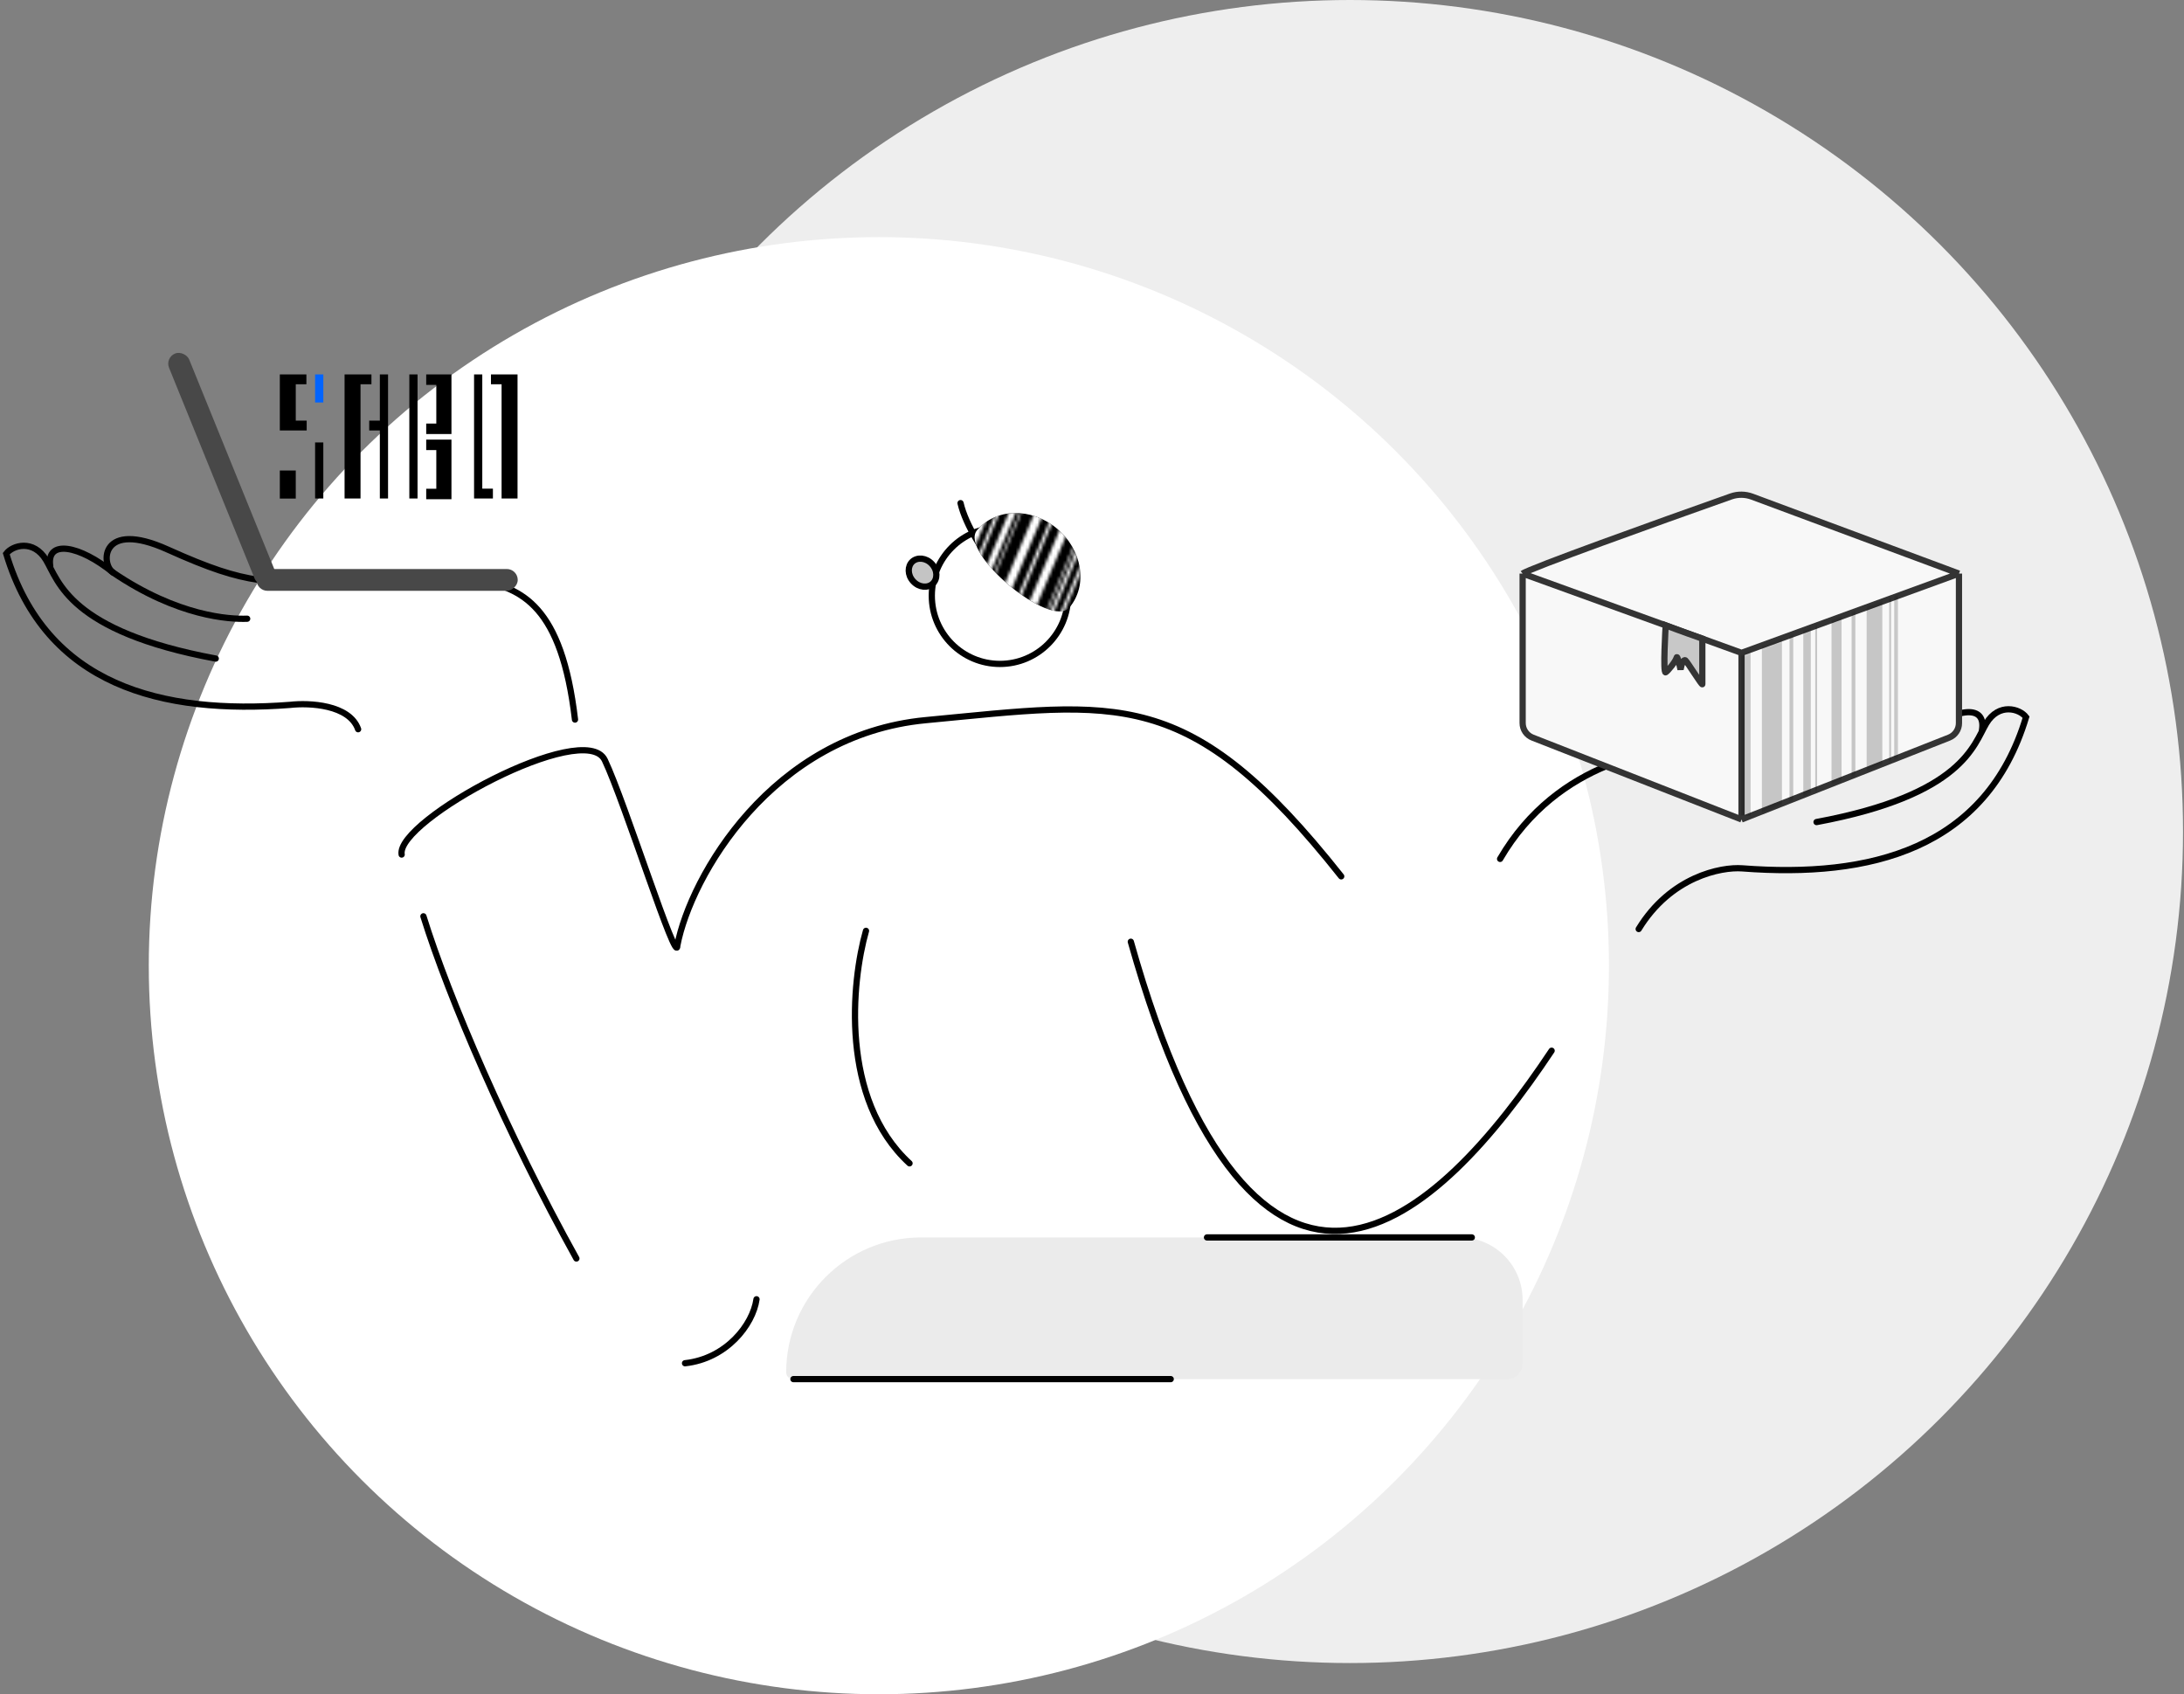 <svg width="700" height="543" viewBox="0 0 700 543" fill="none" xmlns="http://www.w3.org/2000/svg">
<rect x="0" y="0" width="700" height="543" fill="#808080" stroke="none"/>
<ellipse cx="432.688" cy="266.5" rx="267" ry="266.5" fill="#EEEEEE"/>
<ellipse cx="281.688" cy="309.5" rx="234" ry="233.5" fill="white"/>
<path d="M270.586 287.85H401.462C403.671 287.85 405.462 289.64 405.462 291.85V392.098C405.462 402.039 397.403 410.098 387.462 410.098H308.586C287.599 410.098 270.586 393.085 270.586 372.098V287.85Z" fill="white"/>
<path d="M128.825 273.056C128.795 273.136 128.765 273.216 128.737 273.297C128.243 271.518 127.981 270.434 128.825 273.056C135.586 255.054 186.323 233.171 193.268 242.443C198.849 254.552 211.096 286.686 216.522 301.239C216.716 303.762 217.685 305.78 220.011 293.671C222.917 278.536 256.636 229.637 296.169 231.383C340.353 227.308 376.978 211.008 429.301 279.7C432.208 282.611 447.058 319.868 458.95 293.671C470.843 267.475 516.504 325.107 494.995 339.66C481.042 360.035 407.209 471.223 363.607 301.239C361.282 298.445 305.277 300.075 277.565 301.239C272.915 315.987 268.961 350.837 290.355 372.26C317.098 399.038 215.941 444.445 207.221 439.787C198.5 435.13 141.527 324.525 135.132 293.671C131.479 281.556 129.638 275.583 128.825 273.056Z" fill="white"/>
<path d="M342.319 190.923C342.319 202.998 332.544 212.785 320.488 212.785C308.432 212.785 298.656 202.998 298.656 190.923C298.656 178.848 308.432 169.061 320.488 169.061C332.544 169.061 342.319 178.848 342.319 190.923Z" stroke="black" stroke-width="2"/>
<path d="M298.702 180.768C296.819 178.712 294.014 178.537 292.441 179.981C290.868 181.426 290.799 184.239 292.682 186.295C294.565 188.352 297.369 188.526 298.943 187.082C300.516 185.638 300.585 182.824 298.702 180.768Z" fill="#C4C4C4" stroke="black" stroke-width="2"/>
<path d="M69.151 211.072C22.145 202.331 18.787 186.193 14.758 179.469C10.729 172.745 4.014 174.763 2 177.452C14.758 219.859 52.009 229.048 92.971 225.911C99.078 225.212 111.991 225.794 114.781 233.711" stroke="black" stroke-width="2" stroke-linecap="round"/>
<path d="M16.101 181.485C14.758 172.743 25.502 174.761 36.246 183.503C57.063 197.623 73.627 198.52 79.223 198.296" stroke="black" stroke-width="2" stroke-linecap="round"/>
<path d="M36.249 183.505C32.22 180.815 32.22 166.425 53.709 176.108C80.569 188.211 84.598 186.194 114.145 187.539" stroke="black" stroke-width="2" stroke-linecap="round"/>
<path d="M153.152 185.859C167.254 188.549 179.994 194.038 184.292 230.617" stroke="black" stroke-width="2" stroke-linecap="round"/>
<path d="M582.226 263.465C629.232 254.724 632.589 238.586 636.618 231.862C640.648 225.138 647.363 227.155 649.377 229.845C636.618 272.251 599.368 281.441 558.406 278.303C551.608 277.798 535.455 280.981 525.223 297.746" stroke="black" stroke-width="2" stroke-linecap="round"/>
<path d="M635.278 233.879C636.621 225.137 625.877 227.154 615.133 235.896C594.316 250.017 577.752 250.913 572.156 250.689" stroke="black" stroke-width="2" stroke-linecap="round"/>
<path d="M615.134 235.897C619.163 233.207 619.163 218.818 597.674 228.5C570.814 240.604 566.785 238.587 537.238 239.932" stroke="black" stroke-width="2" stroke-linecap="round"/>
<path d="M544.992 239.417C532.398 239.417 499.318 243.451 480.798 275.272" stroke="black" stroke-width="2" stroke-linecap="round"/>
<path d="M135.711 293.671C143.882 319.947 162.56 363.36 184.74 403.345" stroke="black" stroke-width="2" stroke-linecap="round"/>
<path d="M497.317 336.749C460.885 391.47 403.369 447.122 362.441 301.821" stroke="black" stroke-width="2" stroke-linecap="round"/>
<path d="M128.733 273.879C126.795 263.012 187.451 230.218 193.845 243.608C200.24 256.997 217.098 310.553 217.098 302.985C221.361 280.864 247.445 235.458 296.745 230.801C358.369 224.979 381.042 219.158 429.877 280.864" stroke="black" stroke-width="2" stroke-linecap="round"/>
<path d="M277.563 298.328C272.912 314.628 269.192 352.35 291.516 372.841" stroke="black" stroke-width="2" stroke-linecap="round"/>
<path d="M320 410.099C339.96 411.651 382.206 413.825 391.508 410.099C400.809 406.373 401.972 400.785 401.972 400.785" stroke="black" stroke-width="2" stroke-linecap="round"/>
<rect width="6.978" height="80.018" rx="3.489" transform="matrix(0.926 -0.377 0.376 0.926 52.867 114.633)" fill="#484848"/>
<rect x="165.938" y="182.367" width="6.986" height="83.716" rx="3.493" transform="rotate(90 165.938 182.367)" fill="#484848"/>
<path d="M251.98 439.838C251.98 415.954 271.342 396.593 295.225 396.593H468.013C479.059 396.593 488.013 405.548 488.013 416.593V437C488.013 439.761 485.775 442 483.013 442H254.143C252.949 442 251.98 441.032 251.98 439.838Z" fill="#EBEBEB"/>
<path d="M254.305 442C287.249 442 357.555 442 375.228 442" stroke="black" stroke-width="2" stroke-linecap="round"/>
<path d="M386.855 396.593C409.98 396.593 459.329 396.593 471.734 396.593" stroke="black" stroke-width="2" stroke-linecap="round"/>
<path d="M242.468 416.411C241.304 424.585 232.855 435.457 219.558 436.91" stroke="black" stroke-width="2" stroke-linecap="round"/>
<path d="M488.027 183.836C489.967 182.257 531.366 167.4 554.781 159.12C556.988 158.339 559.384 158.365 561.578 159.181L627.874 183.836V231.75C627.874 233.803 626.619 235.648 624.708 236.401L558.182 262.626L491.204 236.397C489.288 235.647 488.027 233.799 488.027 231.742V183.836Z" fill="#F8F8F8"/>
<path d="M488.027 183.836C489.967 182.257 531.366 167.4 554.781 159.12C556.988 158.339 559.384 158.365 561.578 159.181L627.874 183.836M488.027 183.836L558.182 209.236M488.027 183.836V231.742C488.027 233.799 489.288 235.647 491.204 236.397L558.182 262.626M558.182 209.236V262.626M558.182 209.236L627.874 183.836M558.182 262.626L624.708 236.401C626.619 235.648 627.874 233.803 627.874 231.75V183.836" stroke="#343434" stroke-width="2"/>
<path d="M545.617 219.268V204.685C538.635 202.249 533.875 200.421 533.875 200.421C533.875 200.421 532.923 216.053 533.875 215.469C534.636 215.001 537.118 211.92 537.366 210.792C537.614 209.664 538.635 214.592 538.635 214.592C538.953 212.74 539.629 211.195 540.222 211.669C540.815 212.142 545.617 219.888 545.617 219.268Z" fill="#C8C8C8" stroke="#343434" stroke-width="2"/>
<mask id="mask0_349_2388" style="mask-type:alpha" maskUnits="userSpaceOnUse" x="557" y="190" width="52" height="74">
<path d="M557.773 210.166L608.869 190.675V242.448L557.773 263.157V210.166Z" fill="#C4C4C4"/>
</mask>
<g mask="url(#mask0_349_2388)">
<g opacity="0.2">
<rect width="3.222" height="77.017" transform="matrix(0.998 0.059 -4.53217e-05 1 557.875 184.269)" fill="black"/>
<rect width="3.222" height="77.017" transform="matrix(0.998 0.059 0 1 587.023 185.997)" fill="black"/>
<rect width="2.416" height="77.017" transform="matrix(0.998 0.059 0 1 577.98 185.46)" fill="black"/>
<rect width="1.208" height="77.017" transform="matrix(0.998 0.059 0 1 573.555 185.2)" fill="black"/>
<rect width="1.208" height="77.017" transform="matrix(0.998 0.059 0 1 593.461 186.379)" fill="black"/>
<rect width="1.208" height="77.017" transform="matrix(0.998 0.059 0 1 607.125 187.191)" fill="black"/>
<rect width="0.605" height="77.017" transform="matrix(0.998 0.059 0 1 581.801 185.688)" fill="black"/>
<rect width="0.605" height="77.017" transform="matrix(0.998 0.059 0 1 605.512 187.094)" fill="black"/>
<rect width="6.444" height="77.017" transform="matrix(0.998 0.059 0 1 564.711 184.675)" fill="black"/>
<rect width="5.034" height="77.017" transform="matrix(0.998 0.059 0 1 598.285 186.664)" fill="black"/>
</g>
</g>
<path d="M307.867 161.254C309.453 168.159 315.536 178.119 321.076 183.678C326.649 189.272 332.622 193.455 341.205 194.05" stroke="black" stroke-width="2" stroke-linecap="round"/>
<path d="M338.763 169.398C330.584 162.561 319.123 162.797 313.164 169.925C307.206 177.053 336.828 201.813 342.786 194.685C348.744 187.557 346.943 176.236 338.763 169.398Z" fill="black"/>
<mask id="mask1_349_2388" style="mask-type:alpha" maskUnits="userSpaceOnUse" x="299" y="118" width="90" height="92">
<rect width="2.722" height="64.985" transform="matrix(0.897 0.442 -0.388 0.922 324.359 118.076)" fill="white"/>
<rect width="2.722" height="64.985" transform="matrix(0.897 0.442 -0.388 0.922 346.488 128.981)" fill="white"/>
<rect width="2.042" height="64.985" transform="matrix(0.897 0.442 -0.388 0.922 339.625 125.598)" fill="white"/>
<rect width="2.042" height="64.985" transform="matrix(0.897 0.442 -0.388 0.922 367.855 139.512)" fill="white"/>
<rect width="2.042" height="64.985" transform="matrix(0.897 0.442 -0.388 0.922 377.473 144.251)" fill="white"/>
<rect width="1.021" height="64.985" transform="matrix(0.897 0.442 -0.388 0.922 336.27 123.943)" fill="white"/>
<rect width="1.021" height="64.985" transform="matrix(0.897 0.442 -0.388 0.922 364.5 137.858)" fill="white"/>
<rect width="1.021" height="64.985" transform="matrix(0.897 0.442 -0.388 0.922 374.109 142.595)" fill="white"/>
<rect width="1.021" height="64.985" transform="matrix(0.897 0.442 -0.388 0.922 351.375 131.389)" fill="white"/>
<rect width="1.021" height="64.985" transform="matrix(0.897 0.442 -0.388 0.922 361.754 136.504)" fill="white"/>
<rect width="0.51" height="64.985" transform="matrix(0.897 0.442 -0.388 0.922 342.527 127.027)" fill="white"/>
<rect width="0.51" height="64.985" transform="matrix(0.897 0.442 -0.388 0.922 370.758 140.942)" fill="white"/>
<rect width="0.51" height="64.985" transform="matrix(0.897 0.442 -0.388 0.922 380.367 145.68)" fill="white"/>
<rect width="0.51" height="64.985" transform="matrix(0.897 0.442 -0.388 0.922 360.531 135.902)" fill="white"/>
<rect width="5.444" height="64.985" transform="matrix(0.897 0.442 -0.388 0.922 329.547 120.633)" fill="white"/>
<rect width="5.444" height="64.985" transform="matrix(0.897 0.442 -0.388 0.922 383.27 147.108)" fill="white"/>
<rect width="2.641" height="64.985" transform="matrix(0.897 0.442 -0.388 0.922 355.039 133.195)" fill="white"/>
</mask>
<g mask="url(#mask1_349_2388)">
<path d="M338.763 169.398C330.584 162.561 319.123 162.796 313.164 169.924C307.206 177.052 336.828 201.812 342.786 194.684C348.744 187.556 346.943 176.235 338.763 169.398Z" fill="white"/>
</g>
<path d="M136.605 120V123.354H139.842V135.75H136.605V139.104H144.697V135.75V123.354V120H136.605Z" fill="black"/>
<path d="M136.605 140.895V144.249H139.842V156.645H136.605V160H144.697V156.645V144.249V140.895H136.605Z" fill="black"/>
<path d="M119.052 123.154V120H110.534H110.441V159.765H115.552V123.154H119.052Z" fill="black"/>
<path d="M94.798 123.154H98.205V120H89.688V123.154V137.963H89.78H98.298V134.809H94.798V123.154Z" fill="black"/>
<path d="M103.625 120H100.992V128.995H103.625V120Z" fill="#0164FF"/>
<path d="M94.798 150.797H89.688V159.792H94.798V150.797Z" fill="black"/>
<path d="M103.625 141.802H100.992V159.764H103.625V141.802Z" fill="black"/>
<path d="M121.743 134.809H118.336V137.963H121.743V159.765H124.376V137.963V134.809V120H121.743V134.809Z" fill="black"/>
<path d="M133.828 120H131.195V159.765H133.828V120Z" fill="black"/>
<path d="M154.578 120H151.945V156.611V159.765H157.985V156.611H154.578V120Z" fill="black"/>
<path d="M157.359 120V123.154H160.766V159.765H165.877V123.154V120H157.359Z" fill="black"/>
</svg>
